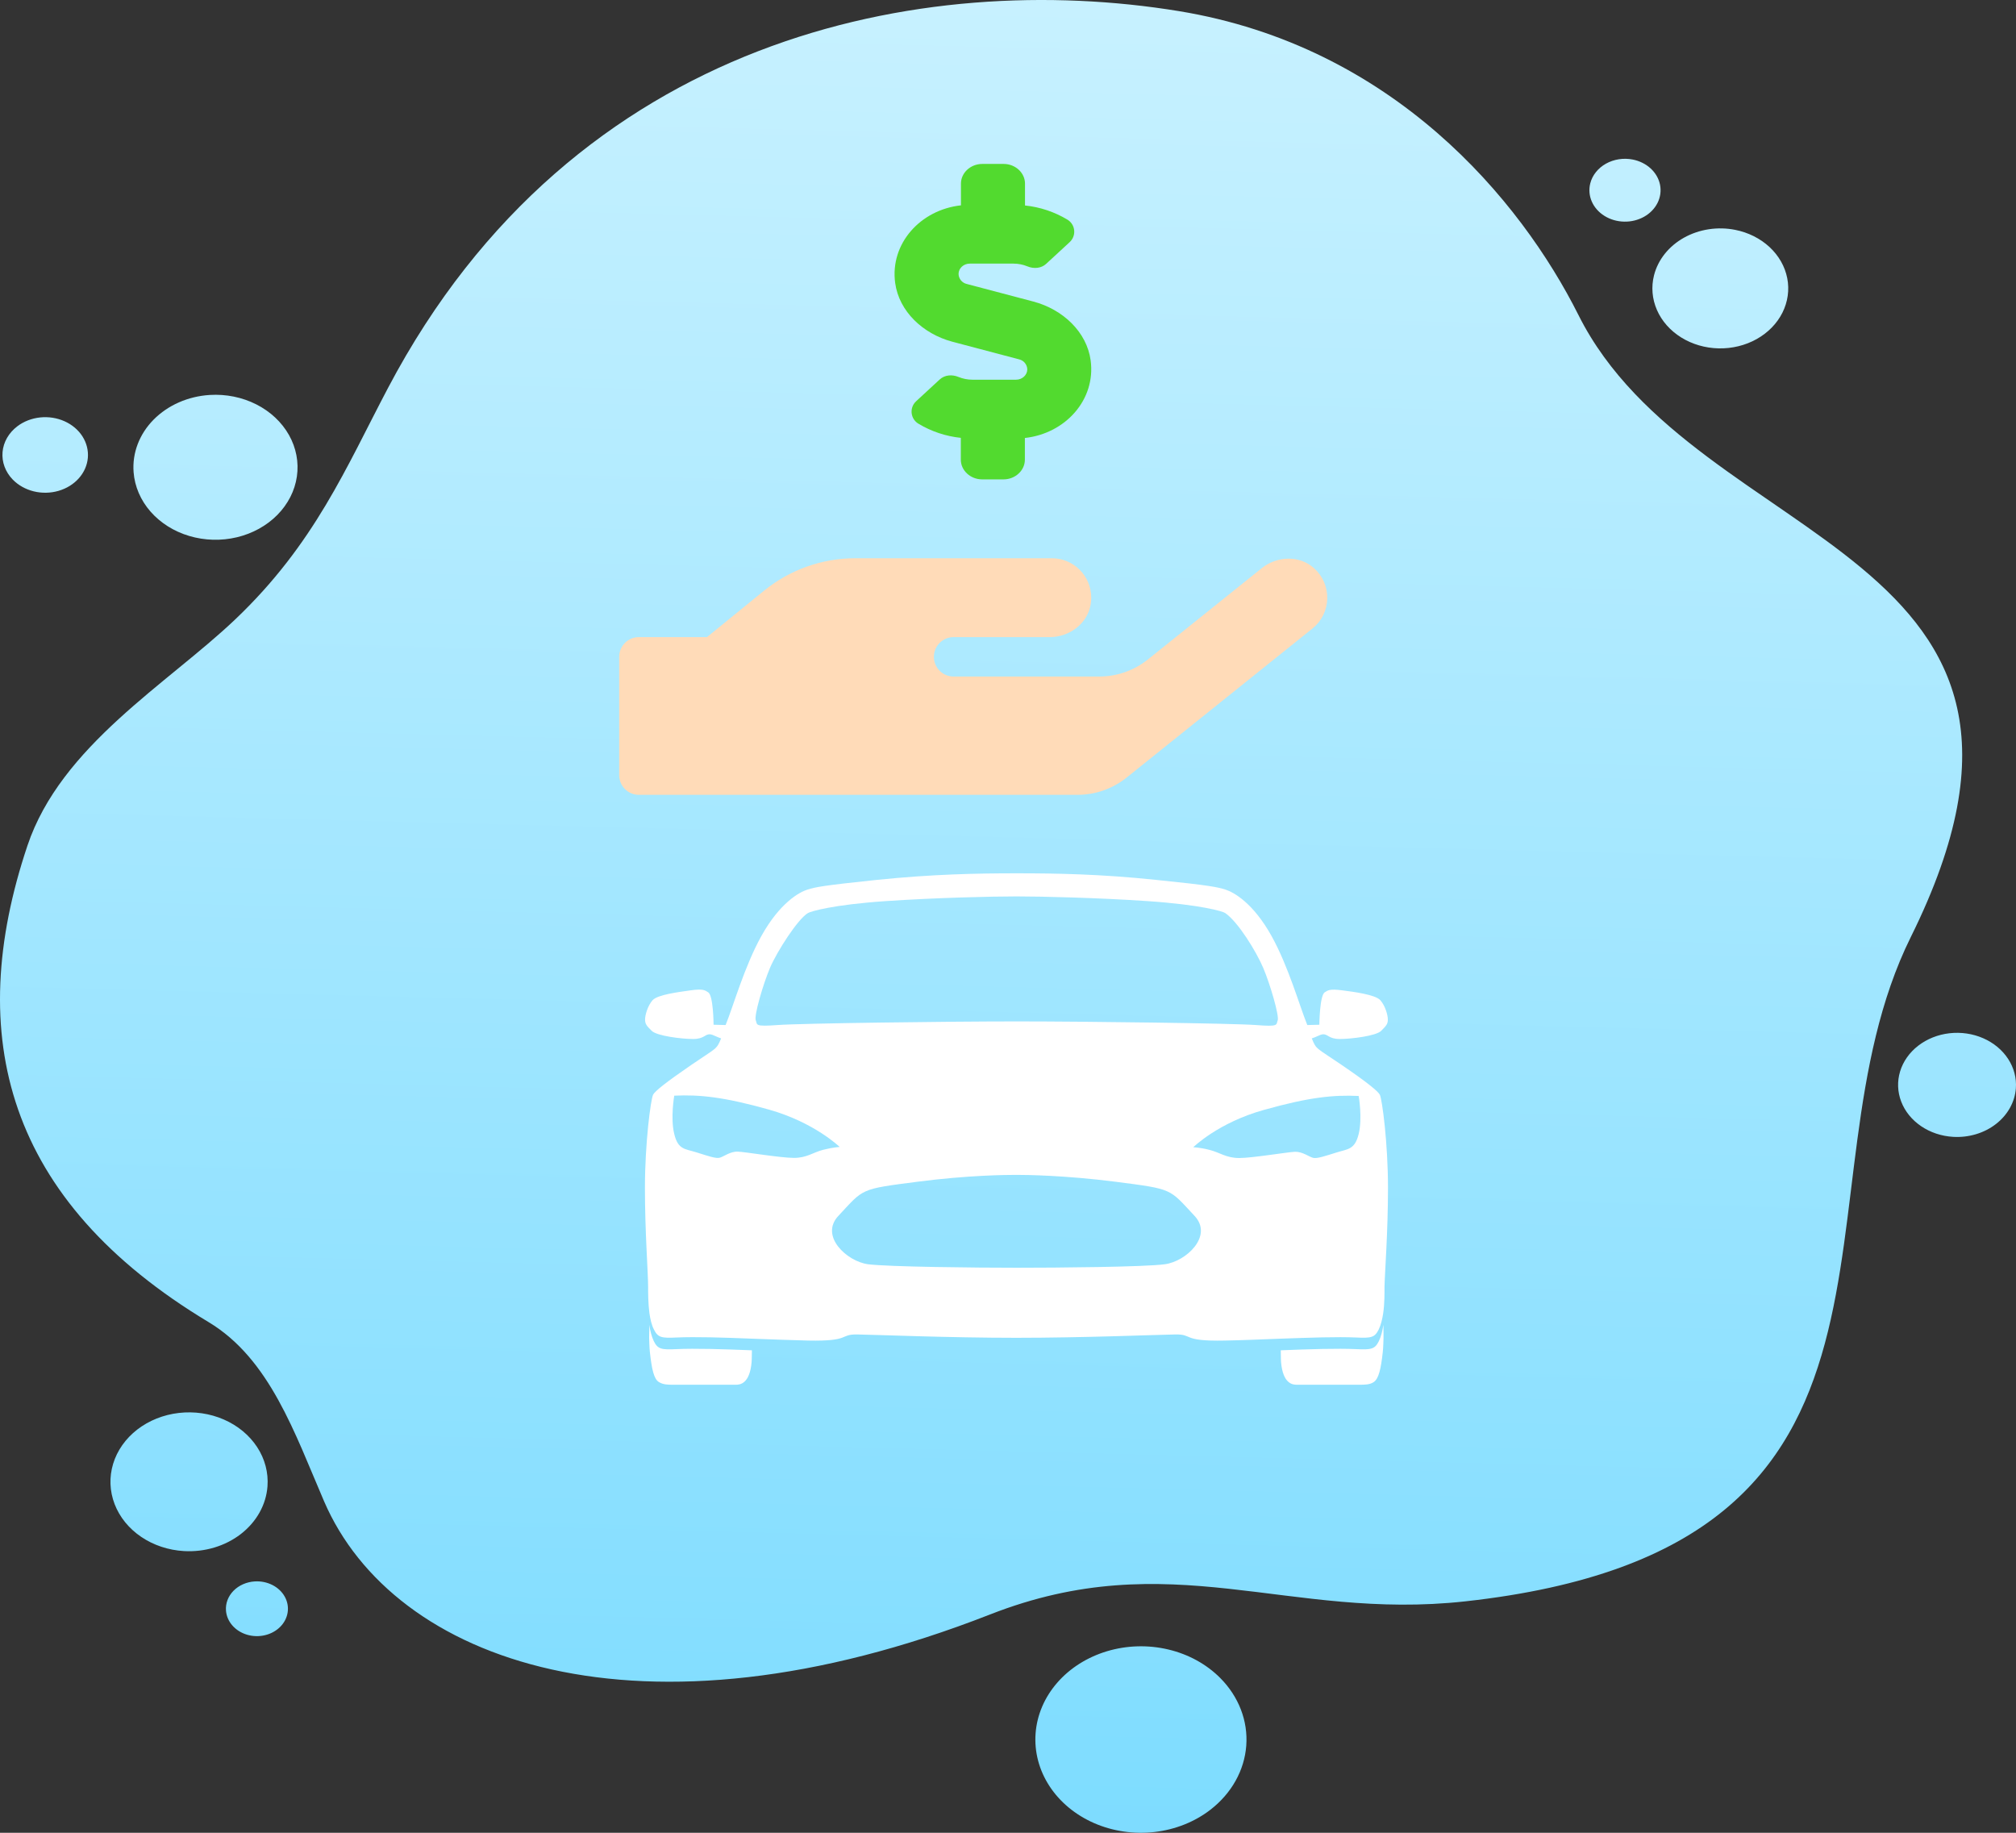 <svg width="220" height="200" viewBox="0 0 220 200" fill="none" xmlns="http://www.w3.org/2000/svg">
<rect x="0" y="0" width="220" height="200" fill="#333333" stroke="none"/>
<path d="M208.529 102.234C194.874 129.792 213.349 168.861 159.899 174.746C140.494 176.883 127.746 168.467 108.048 176.175C69.812 191.132 42.924 181.34 35.368 163.833C32.18 156.445 29.45 148.292 22.768 144.277C0.64 130.984 -3.963 113.012 2.995 92.279C6.652 81.377 18.274 74.625 25.673 67.588C34.342 59.342 37.772 51.005 42.344 42.332C62.703 3.708 100.921 -3.321 128.63 1.21C152.01 5.033 165.917 21.753 172.258 34.388C185.176 60.158 229.638 59.631 208.529 102.234ZM219.986 118.759C220.069 117.637 219.774 116.52 219.138 115.547C218.502 114.573 217.554 113.789 216.413 113.292C215.272 112.795 213.99 112.607 212.729 112.754C211.467 112.9 210.284 113.373 209.327 114.114C208.37 114.854 207.683 115.829 207.353 116.914C207.023 117.999 207.065 119.146 207.473 120.21C207.881 121.275 208.637 122.208 209.645 122.893C210.654 123.578 211.87 123.983 213.139 124.058C213.983 124.108 214.829 124.01 215.63 123.77C216.431 123.531 217.17 123.154 217.806 122.662C218.442 122.17 218.962 121.572 219.336 120.902C219.71 120.232 219.931 119.504 219.986 118.759ZM133.171 183.12C131.669 181.606 129.694 180.519 127.493 179.998C125.293 179.476 122.966 179.542 120.808 180.188C118.651 180.834 116.758 182.031 115.37 183.627C113.982 185.223 113.161 187.146 113.011 189.154C112.861 191.163 113.389 193.165 114.527 194.908C115.665 196.652 117.363 198.058 119.406 198.949C121.449 199.839 123.745 200.175 126.004 199.914C128.263 199.652 130.384 198.804 132.098 197.478C134.395 195.7 135.799 193.188 136.001 190.495C136.202 187.802 135.184 185.149 133.171 183.12ZM1.391 52.332C1.992 52.95 2.788 53.398 3.677 53.617C4.566 53.836 5.508 53.818 6.385 53.564C7.262 53.31 8.035 52.832 8.604 52.191C9.174 51.549 9.516 50.773 9.586 49.96C9.656 49.147 9.452 48.334 9 47.624C8.547 46.913 7.866 46.337 7.042 45.969C6.219 45.6 5.291 45.456 4.374 45.553C3.458 45.651 2.595 45.986 1.894 46.517C1.429 46.869 1.046 47.299 0.769 47.782C0.492 48.265 0.325 48.792 0.278 49.332C0.232 49.872 0.306 50.415 0.497 50.93C0.688 51.444 0.992 51.921 1.391 52.332ZM180.5 30.035C180.179 31.298 180.288 32.617 180.816 33.825C181.343 35.034 182.264 36.077 183.462 36.823C184.661 37.569 186.082 37.984 187.548 38.016C189.014 38.048 190.457 37.696 191.696 37.003C192.935 36.311 193.913 35.309 194.508 34.126C195.102 32.942 195.286 31.629 195.036 30.353C194.785 29.077 194.112 27.896 193.102 26.958C192.091 26.02 190.789 25.367 189.358 25.083C188.409 24.894 187.426 24.872 186.467 25.019C185.508 25.166 184.59 25.478 183.768 25.938C182.945 26.398 182.233 26.996 181.673 27.699C181.112 28.402 180.714 29.196 180.5 30.035ZM14.579 51.527C14.699 53.088 15.341 54.584 16.423 55.823C17.505 57.062 18.979 57.99 20.659 58.489C22.338 58.988 24.148 59.036 25.858 58.627C27.568 58.217 29.102 57.369 30.267 56.189C31.431 55.009 32.173 53.55 32.398 51.998C32.624 50.445 32.323 48.869 31.534 47.467C30.744 46.066 29.502 44.903 27.964 44.125C26.426 43.348 24.662 42.99 22.894 43.099C20.527 43.244 18.322 44.213 16.762 45.793C15.203 47.373 14.418 49.436 14.579 51.527ZM173.541 20.009C173.373 20.671 173.432 21.362 173.708 21.994C173.985 22.627 174.468 23.173 175.096 23.563C175.724 23.953 176.469 24.17 177.237 24.186C178.005 24.203 178.76 24.017 179.409 23.654C180.057 23.291 180.569 22.766 180.88 22.146C181.191 21.526 181.287 20.838 181.156 20.17C181.024 19.502 180.671 18.883 180.142 18.392C179.612 17.901 178.93 17.56 178.18 17.411C177.683 17.312 177.168 17.301 176.665 17.379C176.163 17.456 175.682 17.62 175.251 17.861C174.82 18.102 174.448 18.416 174.154 18.785C173.861 19.153 173.652 19.569 173.541 20.009ZM24.661 175.758C24.707 176.348 24.95 176.912 25.359 177.38C25.768 177.848 26.326 178.198 26.96 178.386C27.595 178.574 28.278 178.592 28.924 178.437C29.57 178.282 30.15 177.961 30.589 177.516C31.029 177.07 31.309 176.519 31.394 175.932C31.479 175.346 31.366 174.75 31.067 174.221C30.77 173.691 30.3 173.252 29.72 172.958C29.139 172.664 28.472 172.529 27.805 172.57C27.361 172.596 26.928 172.7 26.53 172.875C26.132 173.05 25.776 173.292 25.485 173.588C25.192 173.884 24.97 174.229 24.828 174.601C24.687 174.973 24.63 175.366 24.661 175.758ZM29.19 162.198C29.302 160.703 28.909 159.211 28.062 157.913C27.214 156.615 25.95 155.568 24.428 154.904C22.907 154.241 21.197 153.991 19.515 154.186C17.833 154.381 16.254 155.012 14.978 155.999C13.702 156.987 12.786 158.287 12.346 159.734C11.906 161.181 11.962 162.711 12.507 164.131C13.052 165.55 14.06 166.795 15.406 167.707C16.752 168.62 18.374 169.16 20.067 169.259C22.336 169.391 24.573 168.721 26.284 167.397C27.994 166.073 29.04 164.203 29.19 162.198Z" fill="url(#paint0_linear_1292_5460)"/>
<g clip-path="url(#clip0_1292_5460)">
<path d="M150.963 144.574C150.868 145.224 150.709 145.859 150.472 146.35C150.044 147.223 149.632 147.302 148.017 147.223C145.926 147.128 142.933 147.223 139.766 147.35C139.766 148.222 139.797 148.634 139.797 148.634C140.003 151.029 141.08 151.108 141.508 151.108H148.318C148.92 151.108 149.474 151.108 149.902 150.823C150.456 150.458 150.694 149.395 150.899 147.54C150.931 147.27 150.947 146.921 150.963 146.509V146.493C150.963 146.366 150.979 146.208 150.979 146.033V145.859C150.979 145.431 150.979 144.955 150.963 144.574Z" fill="white"/>
<path d="M70.856 144.574C70.951 145.224 71.109 145.859 71.347 146.35C71.774 147.223 72.186 147.302 73.802 147.223C75.892 147.128 78.885 147.223 82.053 147.35C82.053 148.222 82.021 148.634 82.021 148.634C81.815 151.029 80.738 151.108 80.311 151.108H73.501C72.899 151.108 72.392 151.108 71.917 150.823C71.347 150.49 71.125 149.395 70.919 147.54C70.887 147.27 70.871 146.921 70.856 146.509V146.493C70.856 146.366 70.84 146.208 70.84 146.033V145.859C70.856 145.431 70.856 144.955 70.856 144.574Z" fill="white"/>
<path d="M151.467 129.619C151.467 124.75 150.834 119.992 150.58 119.469C150.39 119.088 149.171 118.089 146.399 116.202C143.596 114.283 143.659 114.568 143.152 113.315C143.612 113.172 144.055 112.903 144.324 112.871C144.926 112.808 144.958 113.379 146.209 113.379C147.46 113.379 150.168 113.046 150.723 112.49C151.277 111.935 151.451 111.745 151.451 111.253C151.451 110.762 151.166 109.747 150.628 109.144C150.089 108.541 147.793 108.24 146.447 108.066C145.1 107.891 144.91 108.066 144.562 108.288C144.008 108.637 143.976 111.824 143.976 111.824L142.661 111.856C141.806 109.747 140.618 105.496 138.765 102.15C136.738 98.502 134.616 97.361 133.729 97.075C132.858 96.805 132.066 96.615 126.127 96.013C120.061 95.378 115.231 95.299 110.923 95.299C106.615 95.299 101.785 95.394 95.719 96.013C89.78 96.631 88.988 96.805 88.117 97.075C87.246 97.345 85.108 98.502 83.081 102.15C81.228 105.496 80.04 109.747 79.185 111.856L77.87 111.824C77.87 111.824 77.854 108.637 77.284 108.288C76.936 108.066 76.746 107.875 75.399 108.066C74.053 108.256 71.757 108.541 71.218 109.144C70.68 109.747 70.395 110.762 70.395 111.253C70.395 111.745 70.569 111.951 71.123 112.49C71.678 113.046 74.386 113.379 75.637 113.379C76.888 113.379 76.92 112.808 77.522 112.871C77.791 112.903 78.25 113.172 78.694 113.315C78.171 114.568 78.25 114.283 75.447 116.202C72.675 118.105 71.44 119.088 71.266 119.469C71.012 119.992 70.379 124.75 70.379 129.619C70.379 134.488 70.727 138.865 70.727 140.419C70.727 141.069 70.727 142.211 70.87 143.305C70.965 143.956 71.107 144.59 71.361 145.082C71.788 145.954 72.184 146.033 73.816 145.954C75.906 145.859 78.931 145.954 82.051 146.081C84.142 146.16 86.28 146.239 88.18 146.287C92.931 146.382 91.538 145.589 93.565 145.621C95.592 145.653 103.59 145.986 110.907 145.986C118.224 145.986 126.238 145.653 128.249 145.621C130.276 145.589 128.883 146.382 133.634 146.287C135.534 146.255 137.673 146.16 139.763 146.081C142.883 145.97 145.924 145.859 147.999 145.954C149.63 146.033 150.026 145.954 150.453 145.082C150.691 144.59 150.849 143.956 150.944 143.305C151.103 142.211 151.087 141.069 151.087 140.419C151.119 138.881 151.467 134.488 151.467 129.619ZM84.031 105.607C84.791 103.831 87.072 100.263 88.18 99.629C88.45 99.47 90.809 98.725 96.717 98.328C102.149 97.963 108.151 97.82 110.939 97.82C113.726 97.82 119.729 97.963 125.161 98.328C131.052 98.725 133.444 99.454 133.697 99.629C135.123 100.612 137.087 103.831 137.847 105.607C138.607 107.384 139.621 110.873 139.431 111.349C139.24 111.824 139.621 112.062 137.055 111.856C134.505 111.666 118.493 111.46 110.955 111.46C103.432 111.46 87.42 111.666 84.854 111.856C82.289 112.046 82.669 111.824 82.479 111.349C82.257 110.873 83.271 107.4 84.031 105.607ZM89.859 125.464C88.719 125.749 88.038 126.368 86.612 126.352C85.187 126.352 81.338 125.701 80.515 125.67C79.691 125.638 78.963 126.225 78.535 126.336C78.108 126.447 77.268 126.145 76.001 125.749C74.734 125.353 73.99 125.464 73.578 123.735C73.15 122.022 73.578 119.564 73.578 119.564C76.318 119.437 78.963 119.691 83.92 121.086C88.877 122.482 91.633 125.162 91.633 125.162C91.633 125.162 90.999 125.178 89.859 125.464ZM127.109 137.961C124.844 138.262 115.357 138.341 110.923 138.341C106.488 138.341 97.002 138.246 94.737 137.961C92.425 137.659 89.416 134.884 91.49 132.68C94.294 129.682 93.771 129.777 100.138 128.953C105.649 128.239 109.83 128.207 110.923 128.207C112 128.207 116.197 128.255 121.708 128.953C128.075 129.777 127.552 129.682 130.356 132.68C132.43 134.884 129.421 137.659 127.109 137.961ZM148.268 123.751C147.84 125.464 147.112 125.368 145.845 125.765C144.578 126.161 143.738 126.447 143.311 126.352C142.883 126.256 142.155 125.67 141.331 125.686C140.507 125.717 136.659 126.368 135.234 126.368C133.808 126.368 133.127 125.765 131.987 125.479C130.847 125.194 130.213 125.194 130.213 125.194C130.213 125.194 132.953 122.498 137.926 121.118C142.883 119.722 145.528 119.469 148.268 119.596C148.268 119.564 148.695 122.022 148.268 123.751Z" fill="white"/>
</g>
<g clip-path="url(#clip1_1292_5460)">
<path d="M103.934 37.292L111.215 39.215C111.462 39.273 111.683 39.411 111.844 39.608C112.005 39.805 112.096 40.05 112.104 40.304C112.104 40.923 111.555 41.434 110.88 41.434H106.105C105.59 41.432 105.081 41.332 104.604 41.138C103.901 40.842 103.09 40.909 102.551 41.407L100.002 43.76C99.885 43.863 99.783 43.984 99.701 44.117C99.595 44.291 99.525 44.483 99.495 44.683C99.464 44.883 99.473 45.088 99.521 45.284C99.57 45.481 99.656 45.666 99.776 45.829C99.897 45.992 100.048 46.13 100.221 46.234C101.633 47.083 103.213 47.611 104.851 47.78V50.16C104.851 51.344 105.901 52.312 107.181 52.312H109.511C110.792 52.312 111.842 51.344 111.842 50.16V47.794C116.26 47.31 119.601 43.625 119.019 39.322C118.597 36.23 116.006 33.769 112.773 32.908L105.493 30.986C105.246 30.928 105.025 30.789 104.864 30.593C104.703 30.395 104.611 30.151 104.604 29.896C104.604 29.278 105.152 28.767 105.827 28.767H110.603C111.119 28.768 111.631 28.868 112.109 29.063C112.811 29.359 113.622 29.291 114.162 28.794L116.711 26.441C116.825 26.339 116.923 26.222 117.002 26.091C117.108 25.918 117.179 25.726 117.21 25.525C117.242 25.325 117.233 25.12 117.185 24.922C117.138 24.725 117.051 24.539 116.931 24.376C116.811 24.212 116.66 24.074 116.487 23.969C115.075 23.12 113.494 22.592 111.856 22.423V20.04C111.856 18.857 110.807 17.889 109.526 17.889H107.195C105.914 17.889 104.865 18.857 104.865 20.04V22.407C100.453 22.891 97.105 26.575 97.687 30.878C98.108 33.971 100.707 36.431 103.934 37.292Z" fill="#52DA2F"/>
<path d="M143.4 62.007C141.818 60.568 139.349 60.663 137.686 62.007L125.29 71.944C123.769 73.168 121.875 73.832 119.924 73.827H104.059C103.489 73.827 102.944 73.6 102.541 73.197C102.138 72.793 101.912 72.246 101.912 71.675C101.912 71.105 102.138 70.557 102.541 70.154C102.944 69.75 103.489 69.524 104.059 69.524H114.561C116.694 69.524 118.681 68.058 119.022 65.947C119.064 65.704 119.084 65.459 119.083 65.213C119.081 64.073 118.628 62.981 117.823 62.175C117.018 61.37 115.928 60.918 114.791 60.918H93.327C89.707 60.919 86.198 62.167 83.386 64.453L77.148 69.524H69.717C69.147 69.524 68.602 69.75 68.199 70.154C67.796 70.557 67.57 71.105 67.57 71.675V84.584C67.57 85.154 67.796 85.702 68.199 86.105C68.602 86.509 69.147 86.735 69.717 86.735H117.577C119.527 86.737 121.419 86.073 122.943 84.853L143.23 68.582C143.718 68.191 144.115 67.698 144.393 67.137C144.671 66.576 144.824 65.961 144.84 65.335C144.856 64.709 144.736 64.086 144.488 63.512C144.239 62.937 143.869 62.423 143.402 62.007H143.4Z" fill="#FFDBB8"/>
</g>
<defs>
<linearGradient id="paint0_linear_1292_5460" x1="108.268" y1="201.389" x2="113.407" y2="0.486" gradientUnits="userSpaceOnUse">
<stop stop-color="#7DDCFF"/>
<stop offset="1" stop-color="#C7F1FF"/>
</linearGradient>
<clipPath id="clip0_1292_5460">
<rect width="81.088" height="81.2" fill="white" transform="translate(70.379 82.58)"/>
</clipPath>
<clipPath id="clip1_1292_5460">
<rect width="77.27" height="68.846" fill="white" transform="translate(67.57 17.889)"/>
</clipPath>
</defs>
</svg>
